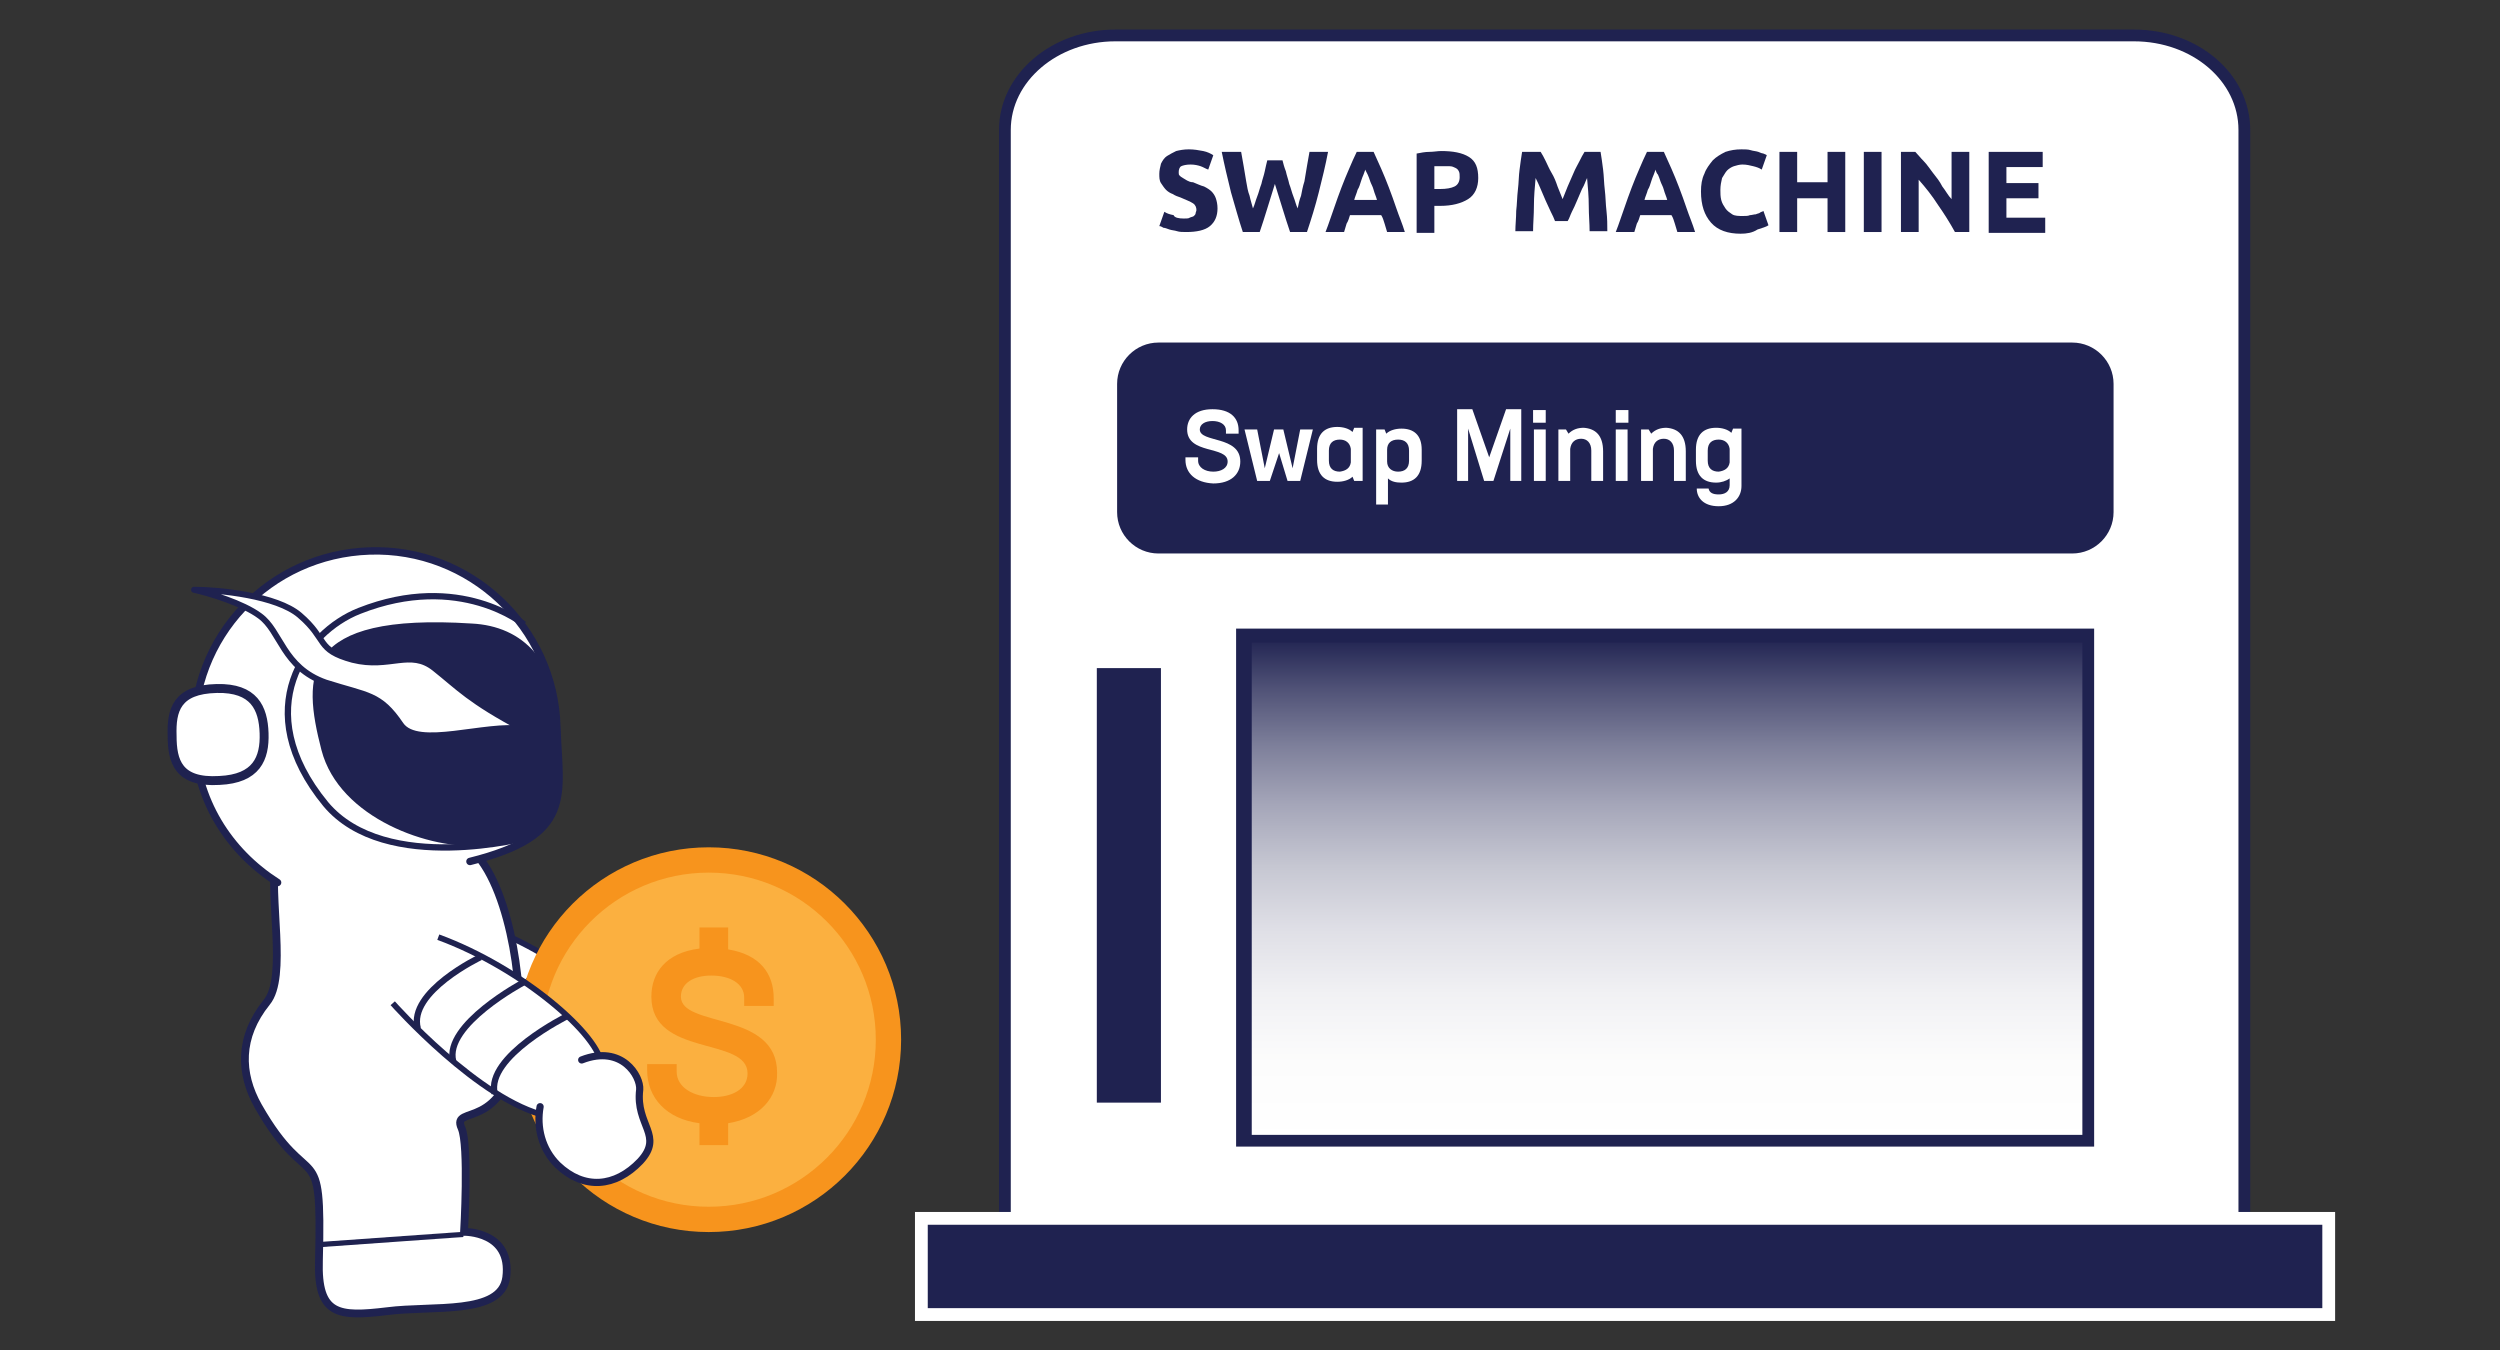 <svg id="eqXv2Q4f85g1" xmlns="http://www.w3.org/2000/svg" xmlns:xlink="http://www.w3.org/1999/xlink" viewBox="0 0 296.3 160" shape-rendering="geometricPrecision" text-rendering="geometricPrecision"><rect x="0" y="0" width="296.3" height="160" fill="#333333" stroke="none"/><style><![CDATA[#eqXv2Q4f85g8_to {animation: eqXv2Q4f85g8_to__to 4000ms linear infinite normal forwards}@keyframes eqXv2Q4f85g8_to__to { 0% {transform: translate(157.8px,25.6px)} 57.5% {transform: translate(157.8px,25.6px)} 70% {transform: translate(157.5px,110.3px)} 100% {transform: translate(157.5px,110.3px)}} #eqXv2Q4f85g20_to {animation: eqXv2Q4f85g20_to__to 4000ms linear infinite normal forwards}@keyframes eqXv2Q4f85g20_to__to { 0% {transform: translate(182.2px,26.5px)} 57.5% {transform: translate(182.2px,26.5px)} 70% {transform: translate(182.2px,106.7px)} 100% {transform: translate(182.2px,106.7px)}} #eqXv2Q4f85g33_to {animation: eqXv2Q4f85g33_to__to 4000ms linear infinite normal forwards}@keyframes eqXv2Q4f85g33_to__to { 0% {transform: translate(211.6px,25.25px)} 57.5% {transform: translate(211.6px,25.25px)} 70% {transform: translate(208.5px,105.1px)} 100% {transform: translate(208.5px,105.1px)}} #eqXv2Q4f85g46_to {animation: eqXv2Q4f85g46_to__to 4000ms linear infinite normal forwards}@keyframes eqXv2Q4f85g46_to__to { 0% {transform: translate(237.3px,31px)} 57.5% {transform: translate(237.3px,31px)} 70% {transform: translate(234.2px,111.4px)} 100% {transform: translate(234.2px,111.4px)}} #eqXv2Q4f85g59_to {animation: eqXv2Q4f85g59_to__to 4000ms linear infinite normal forwards}@keyframes eqXv2Q4f85g59_to__to { 0% {transform: translate(236.5px,48.25px)} 57.5% {transform: translate(236.5px,48.25px)} 70% {transform: translate(238.1px,129.1px)} 100% {transform: translate(238.1px,129.1px)}} #eqXv2Q4f85g72_to {animation: eqXv2Q4f85g72_to__to 4000ms linear infinite normal forwards}@keyframes eqXv2Q4f85g72_to__to { 0% {transform: translate(149.7px,50.4px)} 57.5% {transform: translate(149.7px,50.4px)} 72.5% {transform: translate(149.7px,127px)} 100% {transform: translate(149.7px,127px)}} #eqXv2Q4f85g85_to {animation: eqXv2Q4f85g85_to__to 4000ms linear infinite normal forwards}@keyframes eqXv2Q4f85g85_to__to { 0% {transform: translate(172.4px,54.45px)} 57.5% {transform: translate(172.4px,54.45px)} 72.5% {transform: translate(171.5px,129.1px)} 100% {transform: translate(171.5px,129.1px)}} #eqXv2Q4f85g98_to {animation: eqXv2Q4f85g98_to__to 4000ms linear infinite normal forwards}@keyframes eqXv2Q4f85g98_to__to { 0% {transform: translate(197.7px,52.55px)} 57.5% {transform: translate(197.7px,52.55px)} 72.5% {transform: translate(194.6px,127px)} 100% {transform: translate(194.6px,127px)}} #eqXv2Q4f85g111_to {animation: eqXv2Q4f85g111_to__to 4000ms linear infinite normal forwards}@keyframes eqXv2Q4f85g111_to__to { 0% {transform: translate(219.3px,57.3px)} 57.5% {transform: translate(219.3px,57.3px)} 72.5% {transform: translate(217px,127px)} 100% {transform: translate(217px,127px)}} #eqXv2Q4f85g140_tr {animation: eqXv2Q4f85g140_tr__tr 4000ms linear infinite normal forwards}@keyframes eqXv2Q4f85g140_tr__tr { 0% {transform: translate(49.5px,106.7px) rotate(45.36deg)} 12.5% {transform: translate(49.5px,106.7px) rotate(3.2deg)} 20% {transform: translate(49.5px,106.7px) rotate(66.382deg)} 100% {transform: translate(49.5px,106.7px) rotate(66.382deg)}} #eqXv2Q4f85g147_to {animation: eqXv2Q4f85g147_to__to 4000ms linear infinite normal forwards}@keyframes eqXv2Q4f85g147_to__to { 0% {transform: translate(105.3px,115.773px)} 12.5% {transform: translate(142.5px,97.484px)} 100% {transform: translate(142.5px,97.484px)}} #eqXv2Q4f85g147_ts {animation: eqXv2Q4f85g147_ts__ts 4000ms linear infinite normal forwards}@keyframes eqXv2Q4f85g147_ts__ts { 0% {transform: scale(1,1)} 7.5% {transform: scale(1,1)} 12.5% {transform: scale(0,0)} 100% {transform: scale(0,0)}} #eqXv2Q4f85g167_tr {animation: eqXv2Q4f85g167_tr__tr 4000ms linear infinite normal forwards}@keyframes eqXv2Q4f85g167_tr__tr { 0% {transform: translate(48.3px,116.05px) rotate(31.571deg)} 12.5% {transform: translate(48.3px,116.05px) rotate(-2.015deg)} 20% {transform: translate(48.3px,116.05px) rotate(47.661deg)} 100% {transform: translate(48.3px,116.05px) rotate(47.661deg)}} #eqXv2Q4f85g186_ts {animation: eqXv2Q4f85g186_ts__ts 4000ms linear infinite normal forwards}@keyframes eqXv2Q4f85g186_ts__ts { 0% {transform: translate(237.2px,53.6px) scale(0,0)} 25% {transform: translate(237.2px,53.6px) scale(0,0);animation-timing-function: cubic-bezier(0.68,-0.55,0.265,1.55)} 47.5% {transform: translate(237.2px,53.6px) scale(1,1)} 100% {transform: translate(237.2px,53.6px) scale(1,1)}}]]></style><defs><linearGradient id="eqXv2Q4f85g6-fill" x1="197.681" y1="135.407" x2="197.681" y2="75.366" spreadMethod="pad" gradientUnits="userSpaceOnUse"><stop id="eqXv2Q4f85g6-fill-0" offset="0%" stop-color="rgb(255,255,255)"/><stop id="eqXv2Q4f85g6-fill-1" offset="15.65%" stop-color="rgb(252,252,252)"/><stop id="eqXv2Q4f85g6-fill-2" offset="29.27%" stop-color="rgb(241,241,244)"/><stop id="eqXv2Q4f85g6-fill-3" offset="42.13%" stop-color="rgb(223,223,230)"/><stop id="eqXv2Q4f85g6-fill-4" offset="54.52%" stop-color="rgb(198,199,210)"/><stop id="eqXv2Q4f85g6-fill-5" offset="66.6%" stop-color="rgb(165,166,185)"/><stop id="eqXv2Q4f85g6-fill-6" offset="78.41%" stop-color="rgb(125,127,154)"/><stop id="eqXv2Q4f85g6-fill-7" offset="89.81%" stop-color="rgb(79,81,118)"/><stop id="eqXv2Q4f85g6-fill-8" offset="100%" stop-color="rgb(31,34,80)"/></linearGradient><linearGradient id="eqXv2Q4f85g166-fill" x1="44.425" y1="146.736" x2="44.447" y2="147.352" spreadMethod="pad" gradientUnits="userSpaceOnUse"><stop id="eqXv2Q4f85g166-fill-0" offset="0%" stop-color="rgba(255,255,255,0)"/><stop id="eqXv2Q4f85g166-fill-1" offset="0%" stop-color="rgba(255,255,255,0.075)"/><stop id="eqXv2Q4f85g166-fill-2" offset="100%" stop-color="rgb(255,255,255)"/></linearGradient></defs><g id="eqXv2Q4f85g2"><g id="eqXv2Q4f85g3"><g id="eqXv2Q4f85g4"><g id="eqXv2Q4f85g5"><polygon id="eqXv2Q4f85g6" points="147.6,75.4 247.8,75.4 247.8,135.4 147.6,135.4" fill="url(#eqXv2Q4f85g6-fill)" stroke="rgb(31,34,80)" stroke-width="1.513" stroke-miterlimit="10"/><g id="eqXv2Q4f85g7"><g id="eqXv2Q4f85g8_to" transform="translate(157.8,25.6)"><g id="eqXv2Q4f85g8" transform="translate(-157.5,-110.3)"><g id="eqXv2Q4f85g9"><g id="eqXv2Q4f85g10"><circle id="eqXv2Q4f85g11" r="14.2" transform="matrix(1 0 0 1 157.5 110.4)" fill="rgb(31,34,80)" stroke="none" stroke-width="1"/><path id="eqXv2Q4f85g12" d="M157.5,125.3C165.7,125.3,172.5,118.6,172.5,110.3C172.5,102,165.8,95.3,157.5,95.3C149.2,95.3,142.5,102,142.5,110.3C142.5,118.6,149.3,125.3,157.5,125.3ZM157.5,96.9C164.9,96.9,170.9,102.9,170.9,110.3C170.9,117.7,164.9,123.7,157.5,123.7C150.1,123.7,144.1,117.7,144.1,110.3C144.1,103,150.1,96.9,157.5,96.9Z" fill="rgb(255,255,255)" stroke="rgb(255,255,255)" stroke-width="0.465" stroke-miterlimit="10"/></g></g><g id="eqXv2Q4f85g13"><g id="eqXv2Q4f85g14"><path id="eqXv2Q4f85g15" d="M164.2,112.3C163.8,113.8,162.5,115,160.6,115.7L160.6,110C160.6,106.8,162.3,104.2,164.4,104.2L164.3,111.5C164.3,111.8,164.2,112.1,164.2,112.3Z" fill="rgb(255,255,255)" stroke="none" stroke-width="1"/></g><g id="eqXv2Q4f85g16"><path id="eqXv2Q4f85g17" d="M150.9,112.3C151.3,113.8,152.6,115,154.5,115.7L154.5,110C154.5,106.8,152.8,104.2,150.7,104.2L150.8,111.5C150.8,111.8,150.8,112.1,150.9,112.3Z" fill="rgb(255,255,255)" stroke="none" stroke-width="1"/></g><g id="eqXv2Q4f85g18"><path id="eqXv2Q4f85g19" d="M157.6,108.5C157.6,108.5,159.6,111.1,159.6,113.6C159.6,115.8,157.6,116.6,157.6,116.6L157.6,116.6C157.6,116.6,155.6,115.8,155.6,113.6C155.5,111.1,157.6,108.5,157.6,108.5" fill="rgb(255,255,255)" stroke="none" stroke-width="1"/></g></g></g></g><g id="eqXv2Q4f85g20_to" transform="translate(182.2,26.5)"><g id="eqXv2Q4f85g20" transform="translate(-182.2,-106.7)"><g id="eqXv2Q4f85g21"><g id="eqXv2Q4f85g22"><g id="eqXv2Q4f85g23"><circle id="eqXv2Q4f85g24" r="14.2" transform="matrix(1 0 0 1 182.2 106.7)" fill="rgb(31,34,80)" stroke="none" stroke-width="1"/><path id="eqXv2Q4f85g25" d="M182.2,121.7C190.4,121.7,197.2,115,197.2,106.7C197.2,98.4,190.5,91.7,182.2,91.7C173.9,91.7,167.2,98.4,167.2,106.7C167.2,115,173.9,121.7,182.2,121.7ZM182.2,93.3C189.6,93.3,195.6,99.3,195.6,106.7C195.6,114.1,189.6,120.1,182.2,120.1C174.8,120.1,168.8,114.1,168.8,106.7C168.7,99.3,174.8,93.3,182.2,93.3Z" fill="rgb(255,255,255)" stroke="rgb(255,255,255)" stroke-width="0.465" stroke-miterlimit="10"/></g></g><g id="eqXv2Q4f85g26"><g id="eqXv2Q4f85g27"><path id="eqXv2Q4f85g28" d="M188.8,108.6C188.4,110.1,187.1,111.3,185.2,112L185.2,106.3C185.2,103.1,186.9,100.5,189,100.5L188.9,107.8C188.9,108.1,188.9,108.4,188.8,108.6Z" fill="rgb(255,255,255)" stroke="none" stroke-width="1"/></g><g id="eqXv2Q4f85g29"><path id="eqXv2Q4f85g30" d="M175.5,108.6C175.9,110.1,177.2,111.3,179.1,112L179.1,106.3C179.1,103.1,177.4,100.5,175.3,100.5L175.4,107.8C175.4,108.1,175.5,108.4,175.5,108.6Z" fill="rgb(255,255,255)" stroke="none" stroke-width="1"/></g><g id="eqXv2Q4f85g31"><path id="eqXv2Q4f85g32" d="M182.2,104.8C182.2,104.8,184.2,107.4,184.2,109.9C184.2,112.1,182.2,112.9,182.2,112.9L182.2,112.9C182.2,112.9,180.2,112.1,180.2,109.9C180.2,107.4,182.2,104.8,182.2,104.8" fill="rgb(255,255,255)" stroke="none" stroke-width="1"/></g></g></g></g></g><g id="eqXv2Q4f85g33_to" transform="translate(211.6,25.25)"><g id="eqXv2Q4f85g33" transform="translate(-208.5,-105.1)"><g id="eqXv2Q4f85g34"><g id="eqXv2Q4f85g35"><g id="eqXv2Q4f85g36"><circle id="eqXv2Q4f85g37" r="14.2" transform="matrix(1 0 0 1 208.5 105.1)" fill="rgb(31,34,80)" stroke="none" stroke-width="1"/><path id="eqXv2Q4f85g38" d="M208.5,120.1C216.7,120.1,223.5,113.4,223.5,105.1C223.5,96.8,216.8,90.1,208.5,90.1C200.3,90.1,193.5,96.8,193.5,105.1C193.5,113.4,200.3,120.1,208.5,120.1ZM208.5,91.7C215.9,91.7,221.9,97.7,221.9,105.1C221.9,112.5,215.9,118.5,208.5,118.5C201.1,118.5,195.1,112.5,195.1,105.1C195.1,97.7,201.1,91.7,208.5,91.7Z" fill="rgb(255,255,255)" stroke="rgb(255,255,255)" stroke-width="0.465" stroke-miterlimit="10"/></g></g><g id="eqXv2Q4f85g39"><g id="eqXv2Q4f85g40"><path id="eqXv2Q4f85g41" d="M215.2,107.1C214.8,108.6,213.5,109.8,211.6,110.5L211.6,104.8C211.6,101.6,213.3,99,215.4,99L215.3,106.3C215.2,106.5,215.2,106.8,215.2,107.1Z" fill="rgb(255,255,255)" stroke="none" stroke-width="1"/></g><g id="eqXv2Q4f85g42"><path id="eqXv2Q4f85g43" d="M201.9,107.1C202.3,108.6,203.6,109.8,205.5,110.5L205.5,104.8C205.5,101.6,203.8,99,201.7,99L201.8,106.3C201.8,106.5,201.8,106.8,201.9,107.1Z" fill="rgb(255,255,255)" stroke="none" stroke-width="1"/></g><g id="eqXv2Q4f85g44"><path id="eqXv2Q4f85g45" d="M208.5,103.2C208.5,103.2,210.5,105.8,210.5,108.3C210.5,110.5,208.5,111.3,208.5,111.3L208.5,111.3C208.5,111.3,206.5,110.5,206.5,108.3C206.5,105.8,208.5,103.2,208.5,103.2" fill="rgb(255,255,255)" stroke="none" stroke-width="1"/></g></g></g></g></g><g id="eqXv2Q4f85g46_to" transform="translate(237.3,31)"><g id="eqXv2Q4f85g46" transform="translate(-234.2,-111.4)"><g id="eqXv2Q4f85g47"><g id="eqXv2Q4f85g48"><g id="eqXv2Q4f85g49"><circle id="eqXv2Q4f85g50" r="14.2" transform="matrix(1 0 0 1 234.2 111.5)" fill="rgb(31,34,80)" stroke="none" stroke-width="1"/><path id="eqXv2Q4f85g51" d="M234.2,126.4C242.4,126.4,249.2,119.7,249.2,111.4C249.2,103.1,242.5,96.4,234.2,96.4C225.9,96.4,219.2,103.1,219.2,111.4C219.2,119.7,226,126.4,234.2,126.4ZM234.2,98C241.6,98,247.6,104,247.6,111.4C247.6,118.8,241.6,124.8,234.2,124.8C226.8,124.8,220.8,118.8,220.8,111.4C220.8,104,226.8,98,234.2,98Z" fill="rgb(255,255,255)" stroke="rgb(255,255,255)" stroke-width="0.465" stroke-miterlimit="10"/></g></g><g id="eqXv2Q4f85g52"><g id="eqXv2Q4f85g53"><path id="eqXv2Q4f85g54" d="M240.9,113.4C240.5,114.9,239.2,116.1,237.3,116.8L237.3,111.1C237.3,107.9,239,105.3,241.1,105.3L241,112.6C241,112.9,240.9,113.1,240.9,113.4Z" fill="rgb(255,255,255)" stroke="none" stroke-width="1"/></g><g id="eqXv2Q4f85g55"><path id="eqXv2Q4f85g56" d="M227.6,113.4C228,114.9,229.3,116.1,231.2,116.8L231.2,111.1C231.2,107.9,229.5,105.3,227.4,105.3L227.5,112.6C227.5,112.9,227.5,113.1,227.6,113.4Z" fill="rgb(255,255,255)" stroke="none" stroke-width="1"/></g><g id="eqXv2Q4f85g57"><path id="eqXv2Q4f85g58" d="M234.3,109.6C234.3,109.6,236.3,112.2,236.3,114.7C236.3,116.9,234.3,117.7,234.3,117.7L234.3,117.7C234.3,117.7,232.3,116.9,232.3,114.7C232.2,112.1,234.2,109.6,234.3,109.6" fill="rgb(255,255,255)" stroke="none" stroke-width="1"/></g></g></g></g></g><g id="eqXv2Q4f85g59_to" transform="translate(236.5,48.25)"><g id="eqXv2Q4f85g59" transform="translate(-238.1,-129.1)"><g id="eqXv2Q4f85g60"><g id="eqXv2Q4f85g61"><g id="eqXv2Q4f85g62"><circle id="eqXv2Q4f85g63" r="14.2" transform="matrix(1 0 0 1 238.1 129.1)" fill="rgb(31,34,80)" stroke="none" stroke-width="1"/><path id="eqXv2Q4f85g64" d="M238.1,144.1C246.3,144.1,253.1,137.4,253.1,129.1C253.1,120.8,246.4,114.1,238.1,114.1C229.8,114.1,223.1,120.8,223.1,129.1C223.1,137.4,229.8,144.1,238.1,144.1ZM238.1,115.7C245.5,115.7,251.5,121.7,251.5,129.1C251.5,136.5,245.5,142.5,238.1,142.5C230.7,142.5,224.7,136.5,224.7,129.1C224.6,121.7,230.7,115.7,238.1,115.7Z" fill="rgb(255,255,255)" stroke="rgb(255,255,255)" stroke-width="0.465" stroke-miterlimit="10"/></g></g><g id="eqXv2Q4f85g65"><g id="eqXv2Q4f85g66"><path id="eqXv2Q4f85g67" d="M244.7,131.1C244.3,132.6,243,133.8,241.1,134.5L241.1,128.8C241.1,125.6,242.8,123,244.9,123L244.8,130.3C244.8,130.6,244.8,130.8,244.7,131.1Z" fill="rgb(255,255,255)" stroke="none" stroke-width="1"/></g><g id="eqXv2Q4f85g68"><path id="eqXv2Q4f85g69" d="M231.4,131.1C231.8,132.6,233.1,133.8,235,134.5L235,128.8C235,125.6,233.3,123,231.2,123L231.3,130.3C231.3,130.6,231.4,130.8,231.4,131.1Z" fill="rgb(255,255,255)" stroke="none" stroke-width="1"/></g><g id="eqXv2Q4f85g70"><path id="eqXv2Q4f85g71" d="M238.1,127.2C238.1,127.2,240.1,129.8,240.1,132.3C240.1,134.5,238.1,135.3,238.1,135.3L238.1,135.3C238.1,135.3,236.1,134.5,236.1,132.3C236.1,129.8,238.1,127.2,238.1,127.2" fill="rgb(255,255,255)" stroke="none" stroke-width="1"/></g></g></g></g></g><g id="eqXv2Q4f85g72_to" transform="translate(149.7,50.4)"><g id="eqXv2Q4f85g72" transform="translate(-149.7,-127)"><g id="eqXv2Q4f85g73"><g id="eqXv2Q4f85g74"><g id="eqXv2Q4f85g75"><circle id="eqXv2Q4f85g76" r="14.2" transform="matrix(1 0 0 1 149.7 127)" fill="rgb(31,34,80)" stroke="none" stroke-width="1"/><path id="eqXv2Q4f85g77" d="M149.7,142C157.9,142,164.7,135.3,164.7,127C164.7,118.7,158,112,149.7,112C141.5,112,134.7,118.7,134.7,127C134.7,135.3,141.4,142,149.7,142ZM149.7,113.6C157.1,113.6,163.1,119.6,163.1,127C163.1,134.4,157.1,140.4,149.7,140.4C142.3,140.4,136.3,134.4,136.3,127C136.3,119.6,142.3,113.6,149.7,113.6Z" fill="rgb(255,255,255)" stroke="rgb(255,255,255)" stroke-width="0.465" stroke-miterlimit="10"/></g></g><g id="eqXv2Q4f85g78"><g id="eqXv2Q4f85g79"><path id="eqXv2Q4f85g80" d="M156.3,128.9C155.9,130.4,154.6,131.6,152.7,132.3L152.7,126.6C152.7,123.4,154.4,120.8,156.5,120.8L156.4,128.1C156.4,128.4,156.4,128.7,156.3,128.9Z" fill="rgb(255,255,255)" stroke="none" stroke-width="1"/></g><g id="eqXv2Q4f85g81"><path id="eqXv2Q4f85g82" d="M143,128.9C143.4,130.4,144.7,131.6,146.6,132.3L146.6,126.6C146.6,123.4,144.9,120.8,142.8,120.8L142.9,128.1C142.9,128.4,143,128.7,143,128.9Z" fill="rgb(255,255,255)" stroke="none" stroke-width="1"/></g><g id="eqXv2Q4f85g83"><path id="eqXv2Q4f85g84" d="M149.7,125.1C149.7,125.1,151.7,127.7,151.7,130.2C151.7,132.4,149.7,133.2,149.7,133.2L149.7,133.2C149.7,133.2,147.7,132.4,147.7,130.2C147.7,127.7,149.7,125.1,149.7,125.1" fill="rgb(255,255,255)" stroke="none" stroke-width="1"/></g></g></g></g></g><g id="eqXv2Q4f85g85_to" transform="translate(172.4,54.45)"><g id="eqXv2Q4f85g85" transform="translate(-171.5,-129.1)"><g id="eqXv2Q4f85g86"><g id="eqXv2Q4f85g87"><g id="eqXv2Q4f85g88"><circle id="eqXv2Q4f85g89" r="14.2" transform="matrix(1 0 0 1 171.5 129.1)" fill="rgb(31,34,80)" stroke="none" stroke-width="1"/><path id="eqXv2Q4f85g90" d="M171.5,144.1C179.7,144.1,186.5,137.4,186.5,129.1C186.5,120.8,179.8,114.1,171.5,114.1C163.3,114.1,156.5,120.8,156.5,129.1C156.5,137.4,163.3,144.1,171.5,144.1ZM171.5,115.7C178.9,115.7,184.9,121.7,184.9,129.1C184.9,136.5,178.9,142.5,171.5,142.5C164.1,142.5,158.1,136.5,158.1,129.1C158.1,121.7,164.1,115.7,171.5,115.7Z" fill="rgb(255,255,255)" stroke="rgb(255,255,255)" stroke-width="0.465" stroke-miterlimit="10"/></g></g><g id="eqXv2Q4f85g91"><g id="eqXv2Q4f85g92"><path id="eqXv2Q4f85g93" d="M178.1,131.1C177.7,132.6,176.4,133.8,174.5,134.5L174.5,128.8C174.5,125.6,176.2,123,178.3,123L178.2,130.3C178.2,130.6,178.2,130.8,178.1,131.1Z" fill="rgb(255,255,255)" stroke="none" stroke-width="1"/></g><g id="eqXv2Q4f85g94"><path id="eqXv2Q4f85g95" d="M164.9,131.1C165.3,132.6,166.6,133.8,168.5,134.5L168.5,128.8C168.5,125.6,166.8,123,164.7,123L164.8,130.3C164.8,130.6,164.8,130.8,164.9,131.1Z" fill="rgb(255,255,255)" stroke="none" stroke-width="1"/></g><g id="eqXv2Q4f85g96"><path id="eqXv2Q4f85g97" d="M171.5,127.2C171.5,127.2,173.5,129.8,173.5,132.3C173.5,134.5,171.5,135.3,171.5,135.3L171.5,135.3C171.5,135.3,169.5,134.5,169.5,132.3C169.5,129.8,171.5,127.2,171.5,127.2" fill="rgb(255,255,255)" stroke="none" stroke-width="1"/></g></g></g></g></g><g id="eqXv2Q4f85g98_to" transform="translate(197.7,52.55)"><g id="eqXv2Q4f85g98" transform="translate(-194.6,-127)"><g id="eqXv2Q4f85g99"><g id="eqXv2Q4f85g100"><g id="eqXv2Q4f85g101"><circle id="eqXv2Q4f85g102" r="14.2" transform="matrix(1 0 0 1 194.6 127)" fill="rgb(31,34,80)" stroke="none" stroke-width="1"/><path id="eqXv2Q4f85g103" d="M194.6,142C202.8,142,209.6,135.3,209.6,127C209.6,118.7,202.9,112,194.6,112C186.3,112,179.6,118.7,179.6,127C179.6,135.3,186.4,142,194.6,142ZM194.6,113.6C202,113.6,208,119.6,208,127C208,134.4,202,140.4,194.6,140.4C187.2,140.4,181.2,134.4,181.2,127C181.2,119.6,187.2,113.6,194.6,113.6Z" fill="rgb(255,255,255)" stroke="rgb(255,255,255)" stroke-width="0.465" stroke-miterlimit="10"/></g></g><g id="eqXv2Q4f85g104"><g id="eqXv2Q4f85g105"><path id="eqXv2Q4f85g106" d="M201.3,128.9C200.9,130.4,199.6,131.6,197.7,132.3L197.7,126.6C197.7,123.4,199.4,120.8,201.5,120.8L201.4,128.1C201.3,128.4,201.3,128.7,201.3,128.9Z" fill="rgb(255,255,255)" stroke="none" stroke-width="1"/></g><g id="eqXv2Q4f85g107"><path id="eqXv2Q4f85g108" d="M188,128.9C188.4,130.4,189.7,131.6,191.6,132.3L191.6,126.6C191.6,123.4,189.9,120.8,187.8,120.8L187.9,128.1C187.9,128.4,187.9,128.7,188,128.9Z" fill="rgb(255,255,255)" stroke="none" stroke-width="1"/></g><g id="eqXv2Q4f85g109"><path id="eqXv2Q4f85g110" d="M194.6,125.1C194.6,125.1,196.6,127.7,196.6,130.2C196.6,132.4,194.6,133.2,194.6,133.2L194.6,133.2C194.6,133.2,192.6,132.4,192.6,130.2C192.6,127.7,194.6,125.1,194.6,125.1" fill="rgb(255,255,255)" stroke="none" stroke-width="1"/></g></g></g></g></g><g id="eqXv2Q4f85g111_to" transform="translate(219.3,57.3)"><g id="eqXv2Q4f85g111" transform="translate(-217,-127)"><g id="eqXv2Q4f85g112"><g id="eqXv2Q4f85g113"><g id="eqXv2Q4f85g114"><circle id="eqXv2Q4f85g115" r="14.2" transform="matrix(1 0 0 1 217 127)" fill="rgb(31,34,80)" stroke="none" stroke-width="1"/><path id="eqXv2Q4f85g116" d="M217,142C225.2,142,232,135.3,232,127C232,118.7,225.3,112,217,112C208.8,112,202,118.7,202,127C202,135.3,208.8,142,217,142ZM217,113.6C224.4,113.6,230.4,119.6,230.4,127C230.4,134.4,224.4,140.4,217,140.4C209.6,140.4,203.6,134.4,203.6,127C203.6,119.6,209.6,113.6,217,113.6Z" fill="rgb(255,255,255)" stroke="rgb(255,255,255)" stroke-width="0.465" stroke-miterlimit="10"/></g></g><g id="eqXv2Q4f85g117"><g id="eqXv2Q4f85g118"><path id="eqXv2Q4f85g119" d="M223.7,128.9C223.3,130.4,222,131.6,220.1,132.3L220.1,126.6C220.1,123.4,221.8,120.8,223.9,120.8L223.8,128.1C223.8,128.4,223.7,128.7,223.7,128.9Z" fill="rgb(255,255,255)" stroke="none" stroke-width="1"/></g><g id="eqXv2Q4f85g120"><path id="eqXv2Q4f85g121" d="M210.4,128.9C210.8,130.4,212.1,131.6,214,132.3L214,126.6C214,123.4,212.3,120.8,210.2,120.8L210.3,128.1C210.3,128.4,210.3,128.7,210.4,128.9Z" fill="rgb(255,255,255)" stroke="none" stroke-width="1"/></g><g id="eqXv2Q4f85g122"><path id="eqXv2Q4f85g123" d="M217.1,125.1C217.1,125.1,219.1,127.7,219.1,130.2C219.1,132.4,217.1,133.2,217.1,133.2L217.1,133.2C217.1,133.2,215.1,132.4,215.1,130.2C215,127.7,217.1,125.1,217.1,125.1" fill="rgb(255,255,255)" stroke="none" stroke-width="1"/></g></g></g></g></g></g><path id="eqXv2Q4f85g124" d="M252.9,4.2L132.2,4.2C125,4.2,119.1,9.2,119.1,15.4L119.1,146.7L266,146.7L266,15.4C266,9.2,260.2,4.2,252.9,4.2ZM247.5,135.2L147.2,135.2L147.2,75.2L247.5,75.2L247.5,135.2Z" fill="rgb(255,255,255)" stroke="rgb(31,34,80)" stroke-width="1.395" stroke-miterlimit="10"/><g id="eqXv2Q4f85g125"><path id="eqXv2Q4f85g126" d="M140.3,25.9C140.6,25.9,140.9,25.9,141,25.8C141.2,25.7,141.4,25.7,141.5,25.6C141.6,25.5,141.7,25.4,141.7,25.3C141.7,25.2,141.8,25,141.8,24.9C141.8,24.6,141.7,24.3,141.4,24.1C141.1,23.9,140.6,23.7,139.9,23.4C139.6,23.3,139.3,23.2,139,23C138.7,22.9,138.4,22.7,138.2,22.5C138,22.3,137.8,22,137.6,21.7C137.4,21.4,137.4,21,137.4,20.6C137.4,20.2,137.5,19.8,137.6,19.4C137.8,19,138,18.7,138.3,18.5C138.6,18.3,139,18.1,139.4,17.9C139.8,17.8,140.3,17.7,140.9,17.7C141.5,17.7,142.1,17.8,142.6,17.9C143.1,18,143.5,18.2,143.8,18.4L143.2,20.1C142.9,20,142.6,19.8,142.3,19.7C142,19.6,141.6,19.5,141.1,19.5C140.6,19.5,140.2,19.6,140,19.7C139.8,19.8,139.7,20.1,139.7,20.4C139.7,20.6,139.7,20.7,139.8,20.8C139.9,20.9,140,21,140.2,21.1C140.4,21.2,140.5,21.3,140.7,21.4C140.9,21.5,141.1,21.6,141.4,21.6C141.9,21.8,142.3,22,142.7,22.1C143.1,22.3,143.4,22.5,143.6,22.7C143.8,22.9,144,23.2,144.1,23.5C144.2,23.8,144.3,24.2,144.3,24.7C144.3,25.6,144,26.3,143.4,26.8C142.8,27.3,141.8,27.5,140.6,27.5C140.2,27.5,139.8,27.5,139.5,27.4C139.2,27.3,138.9,27.3,138.6,27.2C138.3,27.1,138.1,27,137.9,27C137.7,26.9,137.6,26.8,137.4,26.8L138,25.1C138.3,25.3,138.6,25.4,139.1,25.5C139.2,25.8,139.7,25.9,140.3,25.9Z" fill="rgb(31,34,80)" stroke="none" stroke-width="1"/><path id="eqXv2Q4f85g127" d="M152,19C152.1,19.4,152.2,19.8,152.4,20.3C152.5,20.8,152.7,21.3,152.8,21.8C153,22.3,153.1,22.8,153.3,23.3C153.5,23.8,153.6,24.3,153.8,24.7C153.9,24.2,154,23.7,154.2,23.2C154.3,22.7,154.4,22.1,154.6,21.5C154.7,20.9,154.8,20.3,154.9,19.7C155,19.1,155.1,18.6,155.2,18L157.4,18C157.1,19.6,156.7,21.2,156.3,22.8C155.9,24.4,155.4,26,154.9,27.5L152.9,27.5C152.6,26.6,152.3,25.7,152,24.7C151.7,23.7,151.4,22.8,151.1,21.8C150.8,22.8,150.5,23.7,150.2,24.7C149.9,25.7,149.6,26.6,149.3,27.5L147.3,27.5C146.8,26,146.4,24.5,145.9,22.8C145.5,21.2,145.1,19.5,144.8,18L147.1,18C147.2,18.5,147.3,19.1,147.4,19.7C147.5,20.3,147.6,20.9,147.7,21.5C147.8,22.1,147.9,22.7,148.1,23.2C148.2,23.7,148.4,24.3,148.5,24.7C148.7,24.3,148.8,23.8,149,23.3C149.2,22.8,149.3,22.3,149.5,21.8C149.6,21.3,149.8,20.8,149.9,20.3C150,19.8,150.1,19.4,150.2,19L152,19Z" fill="rgb(31,34,80)" stroke="none" stroke-width="1"/><path id="eqXv2Q4f85g128" d="M164.4,27.5C164.3,27.2,164.2,26.8,164.1,26.5C164,26.2,163.9,25.8,163.7,25.5L160,25.5C159.9,25.8,159.8,26.2,159.6,26.5C159.5,26.8,159.4,27.2,159.3,27.5L157.1,27.5C157.5,26.5,157.8,25.5,158.1,24.7C158.4,23.8,158.7,23,159,22.2C159.3,21.4,159.6,20.7,159.9,20C160.2,19.3,160.5,18.6,160.8,18L162.8,18C163.1,18.7,163.4,19.3,163.7,20C164,20.7,164.3,21.4,164.6,22.2C164.9,23,165.2,23.8,165.5,24.7C165.8,25.6,166.2,26.5,166.5,27.5L164.4,27.5ZM161.8,20.1C161.8,20.2,161.7,20.4,161.6,20.7C161.5,20.9,161.4,21.2,161.3,21.5C161.2,21.8,161.1,22.2,160.9,22.5C160.8,22.9,160.6,23.3,160.5,23.7L163.2,23.7C163.1,23.3,162.9,22.9,162.8,22.5C162.7,22.1,162.5,21.8,162.4,21.5C162.3,21.2,162.2,20.9,162.1,20.7C162,20.5,161.9,20.3,161.8,20.1Z" fill="rgb(31,34,80)" stroke="none" stroke-width="1"/><path id="eqXv2Q4f85g129" d="M170.8,17.9C172.2,17.9,173.3,18.1,174.1,18.6C174.9,19.1,175.2,19.9,175.2,21.1C175.2,22.2,174.8,23.1,174,23.6C173.2,24.1,172.1,24.4,170.7,24.4L170,24.4L170,27.6L167.9,27.6L167.9,18.2C168.4,18.1,168.9,18,169.4,18C169.9,18,170.4,17.9,170.8,17.9ZM170.9,19.7C170.7,19.7,170.6,19.7,170.4,19.7C170.2,19.7,170.1,19.7,170,19.7L170,22.4L170.7,22.4C171.4,22.4,172,22.3,172.4,22.1C172.8,21.9,173,21.5,173,21C173,20.7,173,20.5,172.9,20.3C172.8,20.1,172.7,20,172.5,19.9C172.3,19.8,172.1,19.7,171.8,19.7C171.5,19.7,171.2,19.7,170.9,19.7Z" fill="rgb(31,34,80)" stroke="none" stroke-width="1"/><path id="eqXv2Q4f85g130" d="M182.6,18C182.8,18.3,183,18.7,183.2,19.1C183.4,19.5,183.6,20,183.9,20.5C184.2,21,184.4,21.5,184.6,22.1C184.8,22.6,185,23.1,185.2,23.6C185.4,23.1,185.6,22.6,185.8,22.1C186,21.6,186.3,21,186.5,20.5C186.7,20,187,19.5,187.2,19.1C187.4,18.7,187.6,18.3,187.8,18L189.7,18C189.8,18.6,189.9,19.3,190,20.1C190.1,20.9,190.1,21.7,190.2,22.5C190.3,23.3,190.3,24.2,190.4,25C190.5,25.9,190.5,26.7,190.5,27.4L188.4,27.4C188.4,26.5,188.3,25.5,188.3,24.4C188.3,23.3,188.2,22.2,188.1,21.1C187.9,21.5,187.8,21.9,187.5,22.4C187.3,22.9,187.1,23.3,186.9,23.8C186.7,24.3,186.5,24.7,186.3,25.1C186.1,25.5,186,25.9,185.8,26.2L184.3,26.2C184.2,25.9,184,25.5,183.8,25.1C183.6,24.7,183.4,24.2,183.2,23.8C183,23.3,182.8,22.9,182.6,22.4C182.4,21.9,182.2,21.5,182,21.1C181.9,22.2,181.8,23.3,181.8,24.4C181.8,25.5,181.7,26.5,181.7,27.4L179.6,27.4C179.6,26.7,179.7,25.8,179.7,25C179.8,24.2,179.8,23.3,179.9,22.5C180,21.7,180,20.8,180.1,20.1C180.2,19.3,180.3,18.6,180.4,18L182.6,18Z" fill="rgb(31,34,80)" stroke="none" stroke-width="1"/><path id="eqXv2Q4f85g131" d="M198.8,27.5C198.7,27.2,198.6,26.8,198.5,26.5C198.4,26.2,198.3,25.8,198.1,25.5L194.4,25.5C194.3,25.8,194.2,26.2,194,26.5C193.9,26.8,193.8,27.2,193.7,27.5L191.5,27.5C191.9,26.5,192.2,25.5,192.5,24.7C192.8,23.8,193.1,23,193.4,22.2C193.7,21.4,194,20.7,194.3,20C194.6,19.3,194.9,18.6,195.2,18L197.2,18C197.5,18.7,197.8,19.3,198.1,20C198.4,20.7,198.7,21.4,199,22.2C199.3,23,199.6,23.8,199.9,24.7C200.2,25.6,200.6,26.5,200.9,27.5L198.8,27.5ZM196.2,20.1C196.2,20.2,196.1,20.4,196,20.7C195.9,20.9,195.8,21.2,195.7,21.5C195.6,21.8,195.5,22.2,195.3,22.5C195.2,22.9,195,23.3,194.9,23.7L197.6,23.7C197.5,23.3,197.3,22.9,197.2,22.5C197.1,22.1,196.9,21.8,196.8,21.5C196.7,21.2,196.6,20.9,196.5,20.7C196.3,20.5,196.3,20.3,196.2,20.1Z" fill="rgb(31,34,80)" stroke="none" stroke-width="1"/><path id="eqXv2Q4f85g132" d="M206.3,27.7C204.8,27.7,203.6,27.3,202.8,26.4C202,25.5,201.6,24.3,201.6,22.7C201.6,21.9,201.7,21.2,202,20.6C202.2,20,202.6,19.5,203,19C203.4,18.6,203.9,18.3,204.5,18C205.1,17.8,205.7,17.7,206.4,17.7C206.8,17.7,207.2,17.7,207.5,17.8C207.8,17.9,208.1,17.9,208.4,18C208.6,18.1,208.9,18.2,209,18.2C209.2,18.3,209.3,18.3,209.4,18.4L208.8,20.1C208.5,19.9,208.2,19.8,207.8,19.7C207.4,19.6,207,19.5,206.5,19.5C206.2,19.5,205.8,19.6,205.5,19.7C205.2,19.8,204.9,20,204.7,20.2C204.5,20.4,204.3,20.8,204.1,21.1C204,21.5,203.9,22,203.9,22.5C203.9,22.9,203.9,23.3,204,23.7C204.1,24.1,204.3,24.4,204.5,24.7C204.7,25,205,25.2,205.3,25.4C205.6,25.6,206.1,25.6,206.6,25.6C206.9,25.6,207.2,25.6,207.4,25.5C207.6,25.5,207.9,25.4,208.1,25.4C208.3,25.3,208.5,25.3,208.6,25.2C208.7,25.1,208.9,25.1,209,25L209.6,26.7C209.3,26.9,208.9,27,208.3,27.2C207.7,27.6,207,27.7,206.3,27.7Z" fill="rgb(31,34,80)" stroke="none" stroke-width="1"/><path id="eqXv2Q4f85g133" d="M216.6,18L218.7,18L218.7,27.5L216.6,27.5L216.6,23.5L213,23.5L213,27.5L210.9,27.5L210.9,18L213,18L213,21.6L216.6,21.6L216.6,18Z" fill="rgb(31,34,80)" stroke="none" stroke-width="1"/><path id="eqXv2Q4f85g134" d="M220.9,18L223,18L223,27.5L220.9,27.5L220.9,18Z" fill="rgb(31,34,80)" stroke="none" stroke-width="1"/><path id="eqXv2Q4f85g135" d="M231.7,27.5C231.1,26.4,230.4,25.3,229.7,24.3C229,23.2,228.2,22.2,227.4,21.3L227.4,27.5L225.3,27.5L225.3,18L227,18C227.3,18.3,227.6,18.7,228,19.1C228.4,19.5,228.7,20,229.1,20.5C229.5,21,229.9,21.5,230.2,22.1C230.6,22.6,230.9,23.2,231.3,23.6L231.3,18L233.4,18L233.4,27.5L231.7,27.5Z" fill="rgb(31,34,80)" stroke="none" stroke-width="1"/><path id="eqXv2Q4f85g136" d="M235.7,27.5L235.7,18L242.1,18L242.1,19.8L237.8,19.8L237.8,21.7L241.6,21.7L241.6,23.5L237.8,23.5L237.8,25.8L242.4,25.8L242.4,27.6L235.7,27.6Z" fill="rgb(31,34,80)" stroke="none" stroke-width="1"/></g><path id="eqXv2Q4f85g137" d="M137.3,40.6L245.6,40.6C248.3,40.6,250.5,42.8,250.5,45.5L250.5,60.7C250.5,63.4,248.3,65.6,245.6,65.6L137.3,65.6C134.6,65.6,132.4,63.4,132.4,60.7L132.4,45.5C132.4,42.8,134.6,40.6,137.3,40.6Z" fill="rgb(31,34,80)" stroke="none" stroke-width="1"/><rect id="eqXv2Q4f85g138" width="7.6" height="51.5" rx="0" ry="0" transform="matrix(-1 0 0 -1 137.595 130.684)" fill="rgb(31,34,80)" stroke="none" stroke-width="1"/></g><rect id="eqXv2Q4f85g139" width="166.8" height="11.4" rx="0" ry="0" transform="matrix(1 0 0 1 109.2 144.4)" fill="rgb(31,34,80)" stroke="rgb(255,255,255)" stroke-width="1.516" stroke-miterlimit="10"/></g></g></g><g id="eqXv2Q4f85g140_tr" transform="translate(49.5,106.7) rotate(45.36)"><g id="eqXv2Q4f85g140" transform="translate(-49.5,-106.7)"><g id="eqXv2Q4f85g141"><path id="eqXv2Q4f85g142" d="M52.9,116.6C52.9,116.6,68.3,114.7,74.3,109C78.6,105,74.7,101.4,73.1,100.3C70.2,98.4,58.2,101.4,49.5,107.6" fill="rgb(255,255,255)" stroke="rgb(31,34,80)" stroke-width="0.683" stroke-miterlimit="10"/><path id="eqXv2Q4f85g143" d="M54.2,104.8C54.2,104.8,52.7,114.2,57,115.7" fill="none" stroke="rgb(31,34,80)" stroke-width="0.746" stroke-miterlimit="10"/><path id="eqXv2Q4f85g144" d="M59.6,102.3C59.6,102.3,58.3,112.9,62.6,114.5" fill="none" stroke="rgb(31,34,80)" stroke-width="0.746" stroke-miterlimit="10"/><path id="eqXv2Q4f85g145" d="M65.8,100.4C65.8,100.4,64.2,111.1,68.5,112.6" fill="none" stroke="rgb(31,34,80)" stroke-width="0.746" stroke-miterlimit="10"/><path id="eqXv2Q4f85g146" d="M71,101.9C72.1,96.9,76.6,97.2,77.8,98.3C81,101.1,83.9,98.9,84.8,103.1C85.7,107.3,83.8,110.5,79.6,111.4C77,112,74.5,111,72.7,109.2" fill="rgb(255,255,255)" stroke="rgb(31,34,80)" stroke-width="0.853" stroke-linecap="round" stroke-linejoin="round" stroke-miterlimit="10"/></g></g></g><g id="eqXv2Q4f85g147_to" transform="translate(105.3,115.773)"><g id="eqXv2Q4f85g147_ts" transform="scale(1,1)"><g id="eqXv2Q4f85g147" transform="translate(-112.7,-98.35)"><g id="eqXv2Q4f85g148"><g id="eqXv2Q4f85g149"><g id="eqXv2Q4f85g150"><g id="eqXv2Q4f85g151"><circle id="eqXv2Q4f85g152" r="21.3" transform="matrix(1 0 0 1 91.4 105.8)" fill="rgb(251,176,64)" stroke="rgb(247,148,29)" stroke-width="3" stroke-miterlimit="10"/><g id="eqXv2Q4f85g153"><path id="eqXv2Q4f85g154" d="M93.7,115.7L93.7,118.3L90.3,118.3L90.3,115.7C86.4,115.2,84.1,112.7,84.1,109.4L84.1,108.7L87.6,108.7L87.6,109.6C87.6,111.4,89.5,112.6,92,112.6C94.1,112.6,96,111.7,96,109.8C96,105.4,84.6,107.9,84.6,100.7C84.6,97.9,86.3,95.5,90.3,95L90.3,92.5L93.7,92.5L93.7,95.1C97.4,95.7,99.1,97.9,99.1,100.9L99.1,101.8L95.6,101.8L95.6,100.8C95.6,99.2,94,98.2,91.7,98.2C89.6,98.2,88.1,99.1,88.1,100.7C88.1,104.4,99.5,102.4,99.5,109.7C99.6,112.6,97.5,115.1,93.7,115.7Z" fill="rgb(247,148,29)" stroke="none" stroke-width="1"/></g></g></g></g></g></g></g></g><g id="eqXv2Q4f85g155"><path id="eqXv2Q4f85g156" d="M32.7,101.3C31.8,106.3,34.1,115.8,31.6,118.8C28.3,122.9,28.4,127.2,30.6,131.1C36.8,142,38.2,134.1,37.8,149.4C37.6,155.9,40.1,156.1,45.9,155.4C51.3,154.7,59.4,155.9,60,151.4C60.7,145.9,55,146,55,146C55,146,55.6,135.7,54.7,133.7C53.4,130.8,60,134.5,61.4,123.1C62.2,116.5,60.1,103.8,55.5,100.4" fill="rgb(255,255,255)" stroke="rgb(31,34,80)" stroke-width="0.924" stroke-miterlimit="10"/><path id="eqXv2Q4f85g157" d="M55.7,102.1C68.1,99,66.3,94.4,66,86.2C65.7,74.3,55.7,64.9,43.8,65.3C31.9,65.7,22.6,75.5,23,87.4C23.2,94.8,27.1,100.9,32.9,104.6" fill="rgb(255,255,255)" stroke="rgb(31,34,80)" stroke-width="0.88" stroke-linecap="round" stroke-linejoin="round" stroke-miterlimit="10"/><path id="eqXv2Q4f85g158" d="M66.4,86.8C66.2,78.4,62,74.2,55.9,73.9C35.6,72.6,35.8,80,38.1,88.9C40.2,97,51.1,100.8,57.2,100.2C67.3,99.4,66.6,95.1,66.4,86.8Z" fill="rgb(31,34,80)" stroke="none" stroke-width="1"/><path id="eqXv2Q4f85g159" d="M62.1,74C62.1,74,54.5,67.7,42.6,72.4C36.2,74.9,29.4,84.1,38.6,95.3C45.7,103.8,62.7,99.2,62.7,99.2" fill="none" stroke="rgb(31,34,80)" stroke-width="0.746" stroke-miterlimit="10"/><path id="eqXv2Q4f85g160" d="" fill="rgb(255,255,255)" stroke="rgb(31,34,80)" stroke-width="0.924" stroke-linecap="round" stroke-miterlimit="10"/><path id="eqXv2Q4f85g161" d="M47.5,85.9C49.5,88.8,57.6,85.7,62,86.4C55.6,83,54.4,81.5,51.5,79.2C48.6,76.9,46.2,79.3,41.8,78.2C37.4,77,38.9,75.8,35.5,72.9C32.8,70.6,26,69.9,23,69.9C24.8,70.3,28.8,71.5,30.8,73C33.3,74.8,33.5,79.1,38.6,80.9C43.6,82.5,45,82.2,47.5,85.9Z" fill="rgb(255,255,255)" stroke="rgb(31,34,80)" stroke-width="0.713" stroke-linejoin="round"/><path id="eqXv2Q4f85g162" d="M20.4,87.2C20.3,84.2,20.9,81.7,25.7,81.6C30.1,81.5,31.2,83.9,31.3,86.9C31.4,89.9,30.4,92.3,26,92.5C21.1,92.8,20.4,90.2,20.4,87.2Z" fill="rgb(255,255,255)" stroke="rgb(31,34,80)" stroke-width="1.058" stroke-miterlimit="10"/><path id="eqXv2Q4f85g163" d="" fill="rgb(255,255,255)" stroke="rgb(31,34,80)" stroke-width="0.924" stroke-miterlimit="10"/><path id="eqXv2Q4f85g164" d="" fill="rgb(255,255,255)" stroke="rgb(31,34,80)" stroke-width="0.924" stroke-miterlimit="10"/><path id="eqXv2Q4f85g165" d="" fill="rgb(255,255,255)" stroke="rgb(31,34,80)" stroke-width="0.924" stroke-miterlimit="10"/><line id="eqXv2Q4f85g166" x1="38" y1="147.5" x2="54.9" y2="146.3" fill="url(#eqXv2Q4f85g166-fill)" stroke="rgb(31,34,80)" stroke-width="0.616" stroke-miterlimit="10"/></g><g id="eqXv2Q4f85g167_tr" transform="translate(48.3,116.05) rotate(31.571)"><g id="eqXv2Q4f85g167" transform="translate(-48.3,-116.05)"><g id="eqXv2Q4f85g168"><path id="eqXv2Q4f85g169" d="M48.3,119.4C48.3,119.4,63.1,123.9,70.9,121.2C76.4,119.3,74.4,114.4,73.3,112.8C71.4,109.8,59.2,107.8,48.8,109.9" fill="rgb(255,255,255)" stroke="rgb(31,34,80)" stroke-width="0.683" stroke-miterlimit="10"/><path id="eqXv2Q4f85g170" d="M54.3,109.3C54.3,109.3,49.1,117.3,52.4,120.4" fill="none" stroke="rgb(31,34,80)" stroke-width="0.746" stroke-miterlimit="10"/><path id="eqXv2Q4f85g171" d="M60.2,109.2C60.2,109.2,54.8,118.4,58,121.5" fill="none" stroke="rgb(31,34,80)" stroke-width="0.746" stroke-miterlimit="10"/><path id="eqXv2Q4f85g172" d="M66.7,109.9C66.7,109.9,61,119,64.2,122.2" fill="none" stroke="rgb(31,34,80)" stroke-width="0.746" stroke-miterlimit="10"/><path id="eqXv2Q4f85g173" d="M70.9,113.4C74,109.3,77.9,111.4,78.6,112.8C80.4,116.7,83.9,115.9,83.1,120C82.2,124.2,79.2,126.4,75,125.5C72.4,124.9,70.5,123,69.6,120.7" fill="rgb(255,255,255)" stroke="rgb(31,34,80)" stroke-width="0.853" stroke-linecap="round" stroke-linejoin="round" stroke-miterlimit="10"/></g></g></g><g id="eqXv2Q4f85g174"><g id="eqXv2Q4f85g175"><path id="eqXv2Q4f85g176" d="M140.5,54.5L140.5,54.2L142,54.2L142,54.6C142,55.4,142.8,55.9,143.8,55.9C144.7,55.9,145.5,55.5,145.5,54.7C145.5,52.8,140.7,53.9,140.7,50.9C140.7,49.6,141.6,48.5,143.7,48.5C145.8,48.5,146.8,49.5,146.8,51L146.8,51.4L145.3,51.4L145.3,51C145.3,50.3,144.6,49.9,143.7,49.9C142.8,49.9,142.2,50.3,142.2,50.9C142.2,52.5,147,51.6,147,54.7C147,56.2,145.9,57.3,143.8,57.3C141.7,57.2,140.5,56.1,140.5,54.5Z" fill="rgb(255,255,255)" stroke="none" stroke-width="1"/><path id="eqXv2Q4f85g177" d="M155.6,50.9L154.1,57L152.6,57L151.6,53.7L150.5,57L149,57L147.5,50.9L149,50.9L149.9,55.5L151,50.9L152.1,50.9L153.2,55.5L154.1,50.9L155.6,50.9Z" fill="rgb(255,255,255)" stroke="none" stroke-width="1"/><path id="eqXv2Q4f85g178" d="M161.5,50.9L161.5,57L160.5,57L160.3,56.5C159.9,56.9,159.2,57.1,158.5,57.1C157,57.1,156.1,56.3,156.1,54.5L156.1,53.2C156.1,51.4,157,50.6,158.5,50.6C159.2,50.6,159.9,50.8,160.3,51.2L160.5,50.7L161.5,50.7ZM160.1,54.8L160.1,53.2C160,52.5,159.5,52.1,158.8,52.1C158,52.1,157.5,52.5,157.5,53.4L157.5,54.6C157.5,55.5,158,55.9,158.8,55.9C159.5,55.8,160,55.5,160.1,54.8Z" fill="rgb(255,255,255)" stroke="none" stroke-width="1"/><path id="eqXv2Q4f85g179" d="M168.5,53.3L168.5,54.6C168.5,56.4,167.6,57.2,166.1,57.2C165.5,57.2,164.9,57.1,164.5,56.7L164.5,59.8L163.1,59.8L163.1,50.9L164.1,50.9L164.3,51.4C164.7,51,165.4,50.8,166.1,50.8C167.5,50.8,168.5,51.5,168.5,53.3ZM167,53.4C167,52.5,166.5,52.1,165.7,52.1C164.9,52.1,164.4,52.5,164.4,53.3L164.4,54.7C164.4,55.5,165,55.9,165.7,55.9C166.5,55.9,167,55.5,167,54.6L167,53.4Z" fill="rgb(255,255,255)" stroke="none" stroke-width="1"/><path id="eqXv2Q4f85g180" d="M180.3,57L179,57L179,50.8L177,57L175.9,57L174,50.8L174,57L172.7,57L172.7,48.5L174.5,48.5L176.5,54.2L178.5,48.5L180.3,48.5L180.3,57Z" fill="rgb(255,255,255)" stroke="none" stroke-width="1"/><path id="eqXv2Q4f85g181" d="M181.7,48.6L183.2,48.6L183.2,50.1L181.7,50.1L181.7,48.6ZM181.8,50.9L183.2,50.9L183.2,57L181.8,57L181.8,50.9Z" fill="rgb(255,255,255)" stroke="none" stroke-width="1"/><path id="eqXv2Q4f85g182" d="M190,53.5L190,57L188.6,57L188.6,53.4C188.6,52.5,188.1,52,187.4,52C186.7,52,186.2,52.4,186.1,53.2L186.1,57L184.7,57L184.7,50.9L185.6,50.9L185.9,51.4C186.4,50.9,187,50.7,187.7,50.7C189.1,50.8,190,51.6,190,53.5Z" fill="rgb(255,255,255)" stroke="none" stroke-width="1"/><path id="eqXv2Q4f85g183" d="M191.5,48.6L193,48.6L193,50.1L191.5,50.1L191.5,48.6ZM191.5,50.9L192.9,50.9L192.9,57L191.5,57L191.5,50.9Z" fill="rgb(255,255,255)" stroke="none" stroke-width="1"/><path id="eqXv2Q4f85g184" d="M199.8,53.5L199.8,57L198.4,57L198.4,53.4C198.4,52.5,197.9,52,197.2,52C196.5,52,196,52.4,195.9,53.2L195.9,57L194.5,57L194.5,50.9L195.4,50.9L195.7,51.4C196.2,50.9,196.8,50.7,197.5,50.7C198.9,50.8,199.8,51.6,199.8,53.5Z" fill="rgb(255,255,255)" stroke="none" stroke-width="1"/><path id="eqXv2Q4f85g185" d="M206.4,50.9L206.4,57.6C206.4,58.9,205.5,60,203.7,60C201.9,60,201.1,59,201.1,57.9L202.5,57.9C202.6,58.4,203,58.6,203.7,58.6C204.4,58.6,205,58.3,205,57.5L205,56.7C204.6,57,204,57.2,203.4,57.2C201.9,57.2,201,56.4,201,54.6L201,53.3C201,51.5,201.9,50.7,203.4,50.7C204.1,50.7,204.8,50.9,205.2,51.3L205.4,50.8L206.4,50.8ZM205,54.8L205,53.2C204.9,52.5,204.4,52.1,203.7,52.1C202.9,52.1,202.4,52.5,202.4,53.4L202.4,54.6C202.4,55.5,202.9,55.9,203.7,55.9C204.4,55.8,204.9,55.5,205,54.8Z" fill="rgb(255,255,255)" stroke="none" stroke-width="1"/></g></g><g id="eqXv2Q4f85g186_ts" transform="translate(237.2,53.6) scale(0,0)"><g id="eqXv2Q4f85g186" transform="translate(-237.2,-53.6)"><g id="eqXv2Q4f85g187"><circle id="eqXv2Q4f85g188" r="7.9" transform="matrix(1 0 0 1 237.2 53.6)" fill="rgb(43,182,115)" stroke="none" stroke-width="1"/><g id="eqXv2Q4f85g189"><path id="eqXv2Q4f85g190" d="M235,56.5L233.1,53.9C232.9,53.6,232.9,53.1,233.3,52.9C233.6,52.7,234.1,52.7,234.3,53.1L235.3,54.5L240.1,51C240.4,50.8,240.9,50.8,241.1,51.2C241.3,51.5,241.3,52,240.9,52.2L235,56.5Z" fill="rgb(255,255,255)" stroke="none" stroke-width="1"/></g></g></g></g></svg>